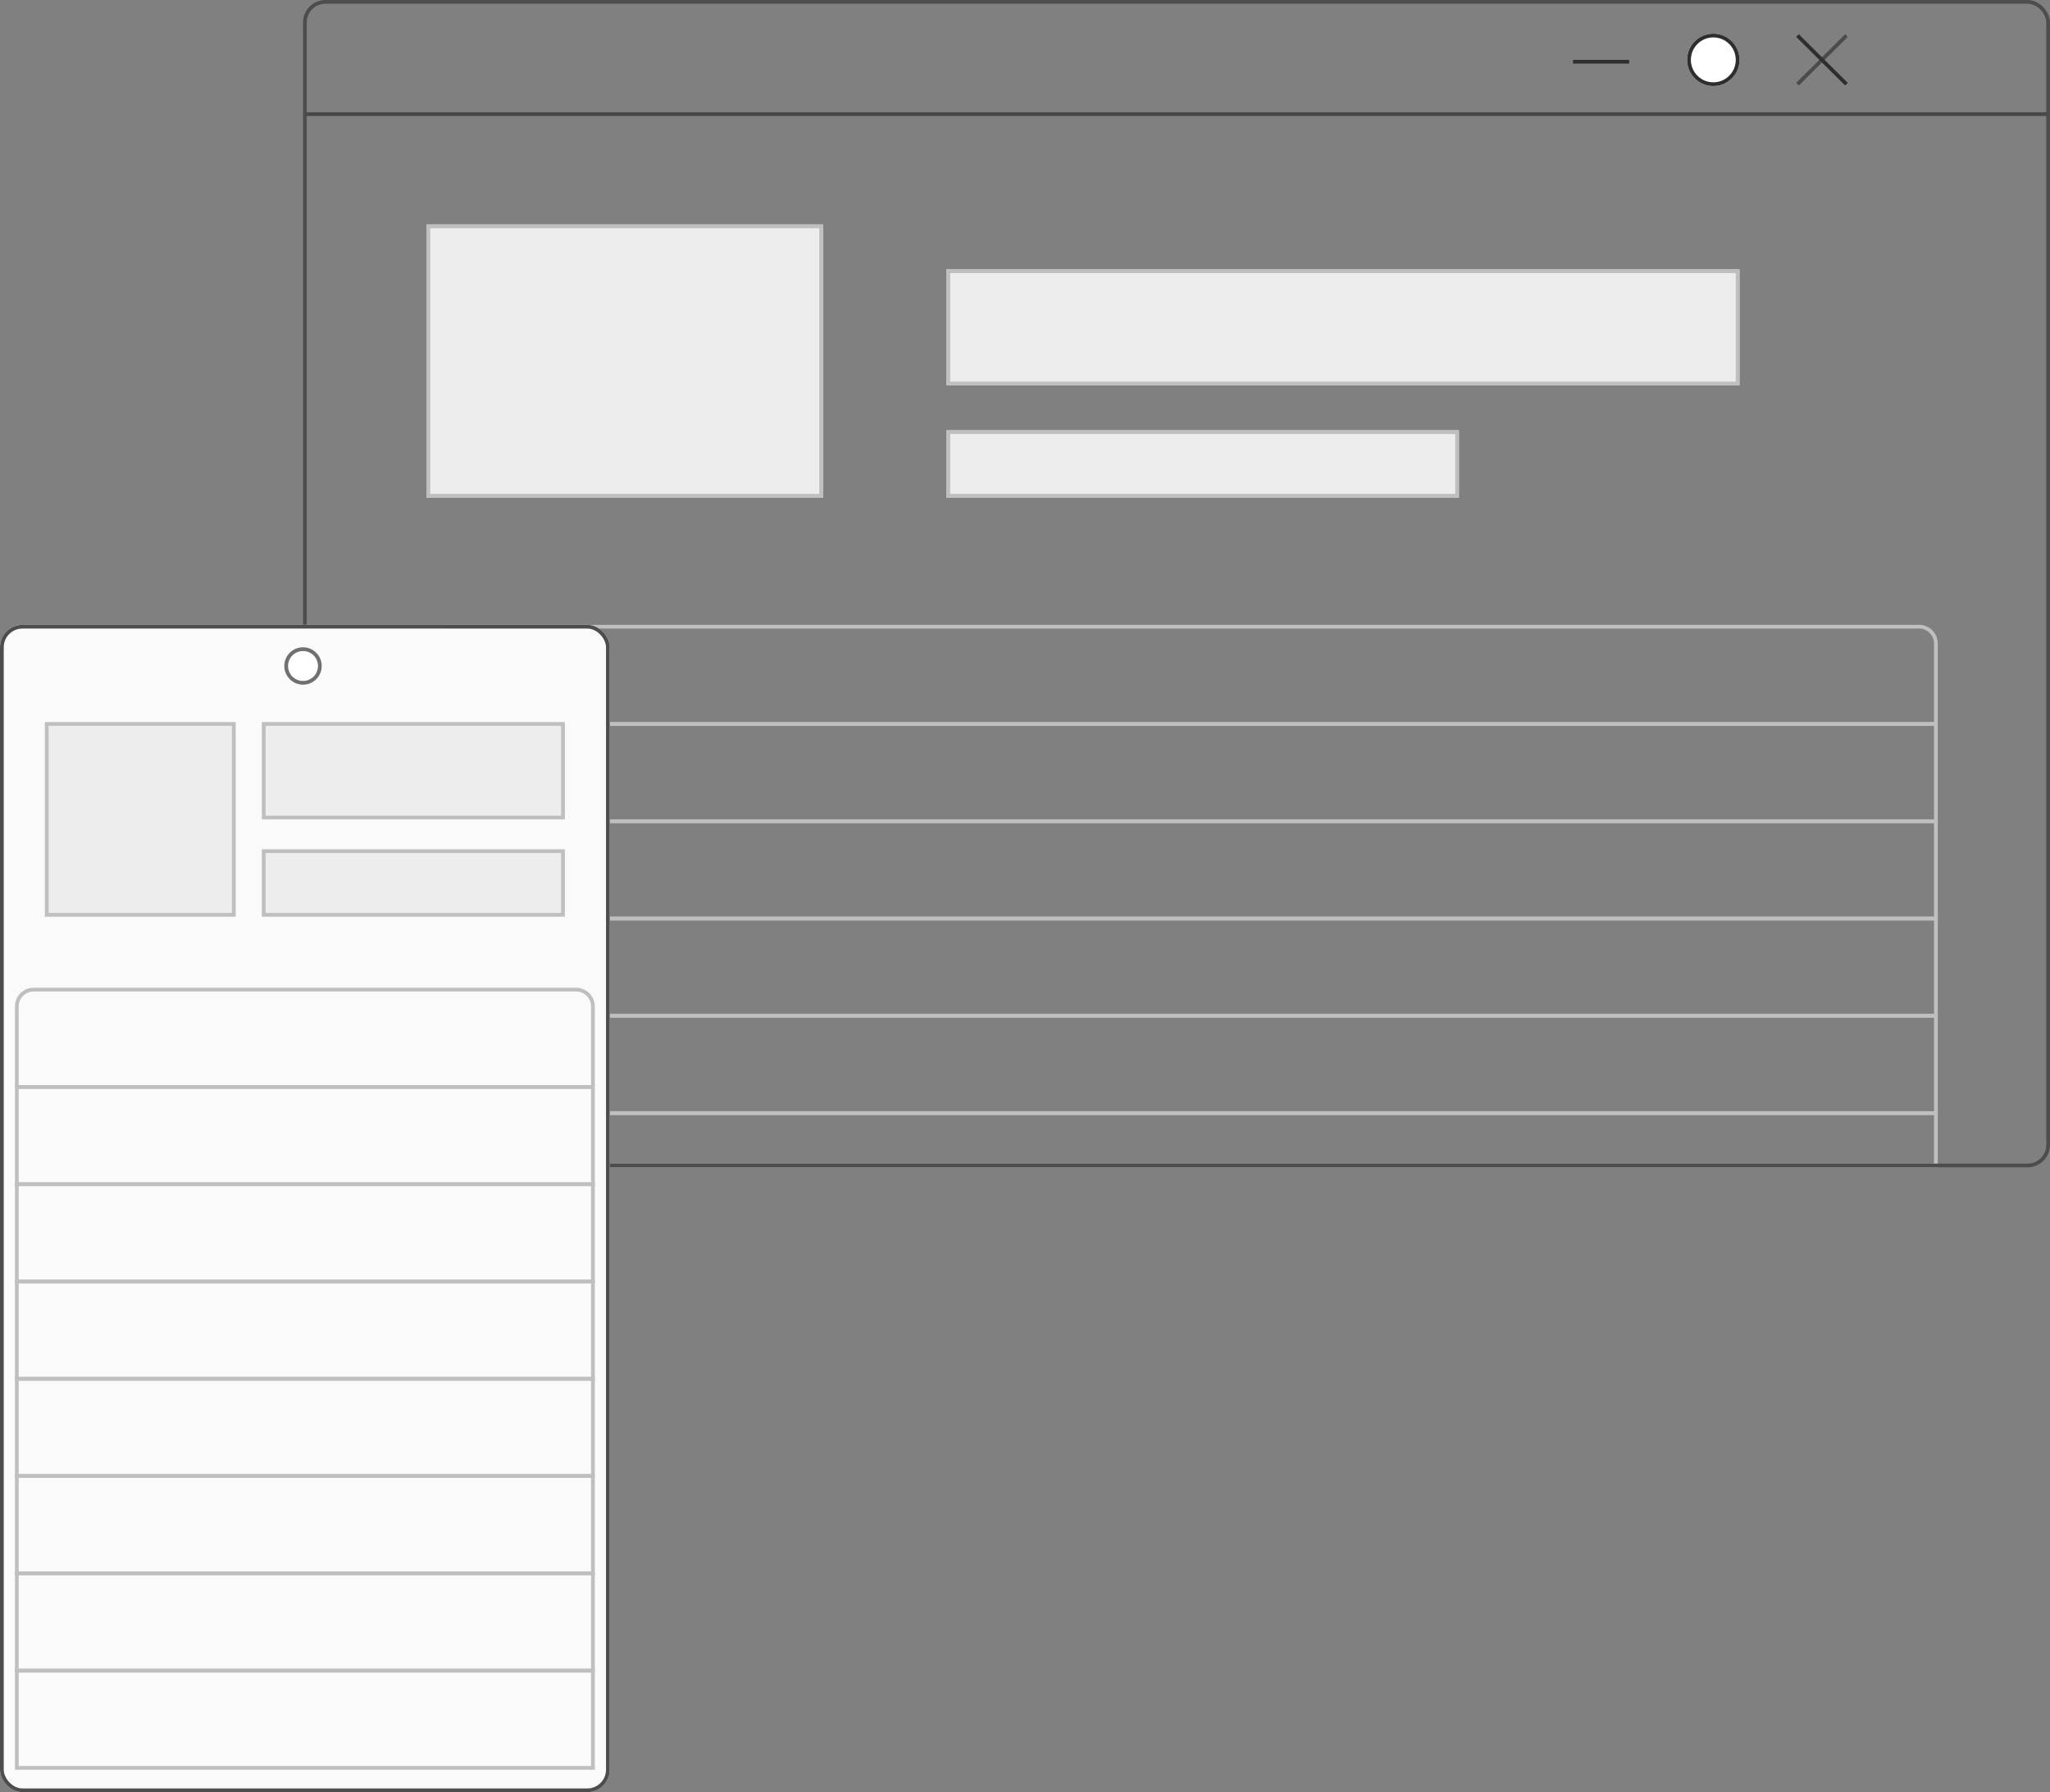 <svg id="Component_3_1" data-name="Component 3 – 1" xmlns="http://www.w3.org/2000/svg" width="548" height="479" viewBox="0 0 548 479">
  <rect x="0" y="0" width="548" height="479" fill="#808080" stroke="none"/>
  <g id="Rectangle_14" data-name="Rectangle 14" transform="translate(114 297)" fill="none" stroke="#bfbfbf" stroke-width="1">
    <rect width="404" height="15" stroke="none"/>
    <rect x="0.5" y="0.5" width="403" height="14" fill="none"/>
  </g>
  <g id="Rectangle_5" data-name="Rectangle 5" transform="translate(81)" fill="none" stroke="#4d4d4d" stroke-width="1">
    <rect width="467" height="312" rx="6" stroke="none"/>
    <rect x="0.5" y="0.5" width="466" height="311" rx="5.5" fill="none"/>
  </g>
  <line id="Line_1" data-name="Line 1" x2="466" transform="translate(81.5 30.5)" fill="none" stroke="#484848" stroke-width="1"/>
  <line id="Line_2" data-name="Line 2" y1="13" x2="13.089" transform="translate(480.5 9.5)" fill="none" stroke="#4b4b4b" stroke-width="1"/>
  <line id="Line_3" data-name="Line 3" x2="13.089" y2="13" transform="translate(480.5 9.5)" fill="none" stroke="#2e2e2e" stroke-width="1"/>
  <g id="Ellipse_1" data-name="Ellipse 1" transform="translate(451 9)" fill="#fff" stroke="#2e2e2e" stroke-width="1">
    <circle cx="7" cy="7" r="7" stroke="none"/>
    <circle cx="7" cy="7" r="6.5" fill="none"/>
  </g>
  <line id="Line_4" data-name="Line 4" x2="15" transform="translate(420.5 16.5)" fill="none" stroke="#2e2e2e" stroke-width="1"/>
  <g id="Rectangle_6" data-name="Rectangle 6" transform="translate(114 60)" fill="#ededed" stroke="#bfbfbf" stroke-width="1">
    <rect width="106" height="73" stroke="none"/>
    <rect x="0.5" y="0.5" width="105" height="72" fill="none"/>
  </g>
  <g id="Rectangle_7" data-name="Rectangle 7" transform="translate(253 72)" fill="#ededed" stroke="#bfbfbf" stroke-width="1">
    <rect width="212" height="31" stroke="none"/>
    <rect x="0.5" y="0.5" width="211" height="30" fill="none"/>
  </g>
  <g id="Rectangle_8" data-name="Rectangle 8" transform="translate(253 115)" fill="#ededed" stroke="#bfbfbf" stroke-width="1">
    <rect width="137" height="18" stroke="none"/>
    <rect x="0.5" y="0.5" width="136" height="17" fill="none"/>
  </g>
  <g id="Rectangle_9" data-name="Rectangle 9" transform="translate(114 167)" fill="none" stroke="#bfbfbf" stroke-width="1">
    <path d="M5,0H399a5,5,0,0,1,5,5V27a0,0,0,0,1,0,0H0a0,0,0,0,1,0,0V5A5,5,0,0,1,5,0Z" stroke="none"/>
    <path d="M5,.5H399A4.5,4.5,0,0,1,403.5,5V26a.5.5,0,0,1-.5.5H1A.5.5,0,0,1,.5,26V5A4.5,4.5,0,0,1,5,.5Z" fill="none"/>
  </g>
  <g id="Rectangle_10" data-name="Rectangle 10" transform="translate(114 193)" fill="none" stroke="#bfbfbf" stroke-width="1">
    <rect width="404" height="27" stroke="none"/>
    <rect x="0.5" y="0.5" width="403" height="26" fill="none"/>
  </g>
  <g id="Rectangle_11" data-name="Rectangle 11" transform="translate(114 219)" fill="none" stroke="#bfbfbf" stroke-width="1">
    <rect width="404" height="27" stroke="none"/>
    <rect x="0.5" y="0.5" width="403" height="26" fill="none"/>
  </g>
  <g id="Rectangle_12" data-name="Rectangle 12" transform="translate(114 245)" fill="none" stroke="#bfbfbf" stroke-width="1">
    <rect width="404" height="27" stroke="none"/>
    <rect x="0.5" y="0.5" width="403" height="26" fill="none"/>
  </g>
  <g id="Rectangle_13" data-name="Rectangle 13" transform="translate(114 271)" fill="none" stroke="#bfbfbf" stroke-width="1">
    <rect width="404" height="27" stroke="none"/>
    <rect x="0.5" y="0.5" width="403" height="26" fill="none"/>
  </g>
  <g id="Rectangle_28" data-name="Rectangle 28" transform="translate(0 167)" fill="#fafafa" stroke="#4d4d4d" stroke-width="1">
    <rect width="163" height="312" rx="6" stroke="none"/>
    <rect x="0.5" y="0.5" width="162" height="311" rx="5.5" fill="none"/>
  </g>
  <g id="Rectangle_29" data-name="Rectangle 29" transform="translate(12 193)" fill="#ededed" stroke="#bfbfbf" stroke-width="1">
    <rect width="51" height="52" stroke="none"/>
    <rect x="0.5" y="0.5" width="50" height="51" fill="none"/>
  </g>
  <g id="Rectangle_30" data-name="Rectangle 30" transform="translate(70 193)" fill="#ededed" stroke="#bfbfbf" stroke-width="1">
    <rect width="81" height="26" stroke="none"/>
    <rect x="0.5" y="0.5" width="80" height="25" fill="none"/>
  </g>
  <g id="Rectangle_31" data-name="Rectangle 31" transform="translate(70 227)" fill="#ededed" stroke="#bfbfbf" stroke-width="1">
    <rect width="81" height="18" stroke="none"/>
    <rect x="0.5" y="0.5" width="80" height="17" fill="none"/>
  </g>
  <g id="Ellipse_2" data-name="Ellipse 2" transform="translate(76 173)" fill="#fff" stroke="#707070" stroke-width="1">
    <circle cx="5" cy="5" r="5" stroke="none"/>
    <circle cx="5" cy="5" r="4.5" fill="none"/>
  </g>
  <g id="Rectangle_32" data-name="Rectangle 32" transform="translate(4 264)" fill="none" stroke="#bfbfbf" stroke-width="1">
    <path d="M5,0H150a5,5,0,0,1,5,5V27a0,0,0,0,1,0,0H0a0,0,0,0,1,0,0V5A5,5,0,0,1,5,0Z" stroke="none"/>
    <path d="M5,.5H150A4.5,4.5,0,0,1,154.5,5V26a.5.5,0,0,1-.5.5H1A.5.5,0,0,1,.5,26V5A4.5,4.5,0,0,1,5,.5Z" fill="none"/>
  </g>
  <g id="Rectangle_33" data-name="Rectangle 33" transform="translate(4 290)" fill="none" stroke="#bfbfbf" stroke-width="1">
    <rect width="155" height="27" stroke="none"/>
    <rect x="0.5" y="0.5" width="154" height="26" fill="none"/>
  </g>
  <g id="Rectangle_34" data-name="Rectangle 34" transform="translate(4 316)" fill="none" stroke="#bfbfbf" stroke-width="1">
    <rect width="155" height="27" stroke="none"/>
    <rect x="0.5" y="0.5" width="154" height="26" fill="none"/>
  </g>
  <g id="Rectangle_35" data-name="Rectangle 35" transform="translate(4 342)" fill="none" stroke="#bfbfbf" stroke-width="1">
    <rect width="155" height="27" stroke="none"/>
    <rect x="0.5" y="0.5" width="154" height="26" fill="none"/>
  </g>
  <g id="Rectangle_36" data-name="Rectangle 36" transform="translate(4 368)" fill="none" stroke="#bfbfbf" stroke-width="1">
    <rect width="155" height="27" stroke="none"/>
    <rect x="0.5" y="0.5" width="154" height="26" fill="none"/>
  </g>
  <g id="Rectangle_37" data-name="Rectangle 37" transform="translate(4 394)" fill="none" stroke="#bfbfbf" stroke-width="1">
    <rect width="155" height="27" stroke="none"/>
    <rect x="0.5" y="0.5" width="154" height="26" fill="none"/>
  </g>
  <g id="Rectangle_38" data-name="Rectangle 38" transform="translate(4 420)" fill="none" stroke="#bfbfbf" stroke-width="1">
    <rect width="155" height="27" stroke="none"/>
    <rect x="0.5" y="0.5" width="154" height="26" fill="none"/>
  </g>
  <g id="Rectangle_39" data-name="Rectangle 39" transform="translate(4 446)" fill="none" stroke="#bfbfbf" stroke-width="1">
    <rect width="155" height="27" stroke="none"/>
    <rect x="0.5" y="0.5" width="154" height="26" fill="none"/>
  </g>
</svg>
